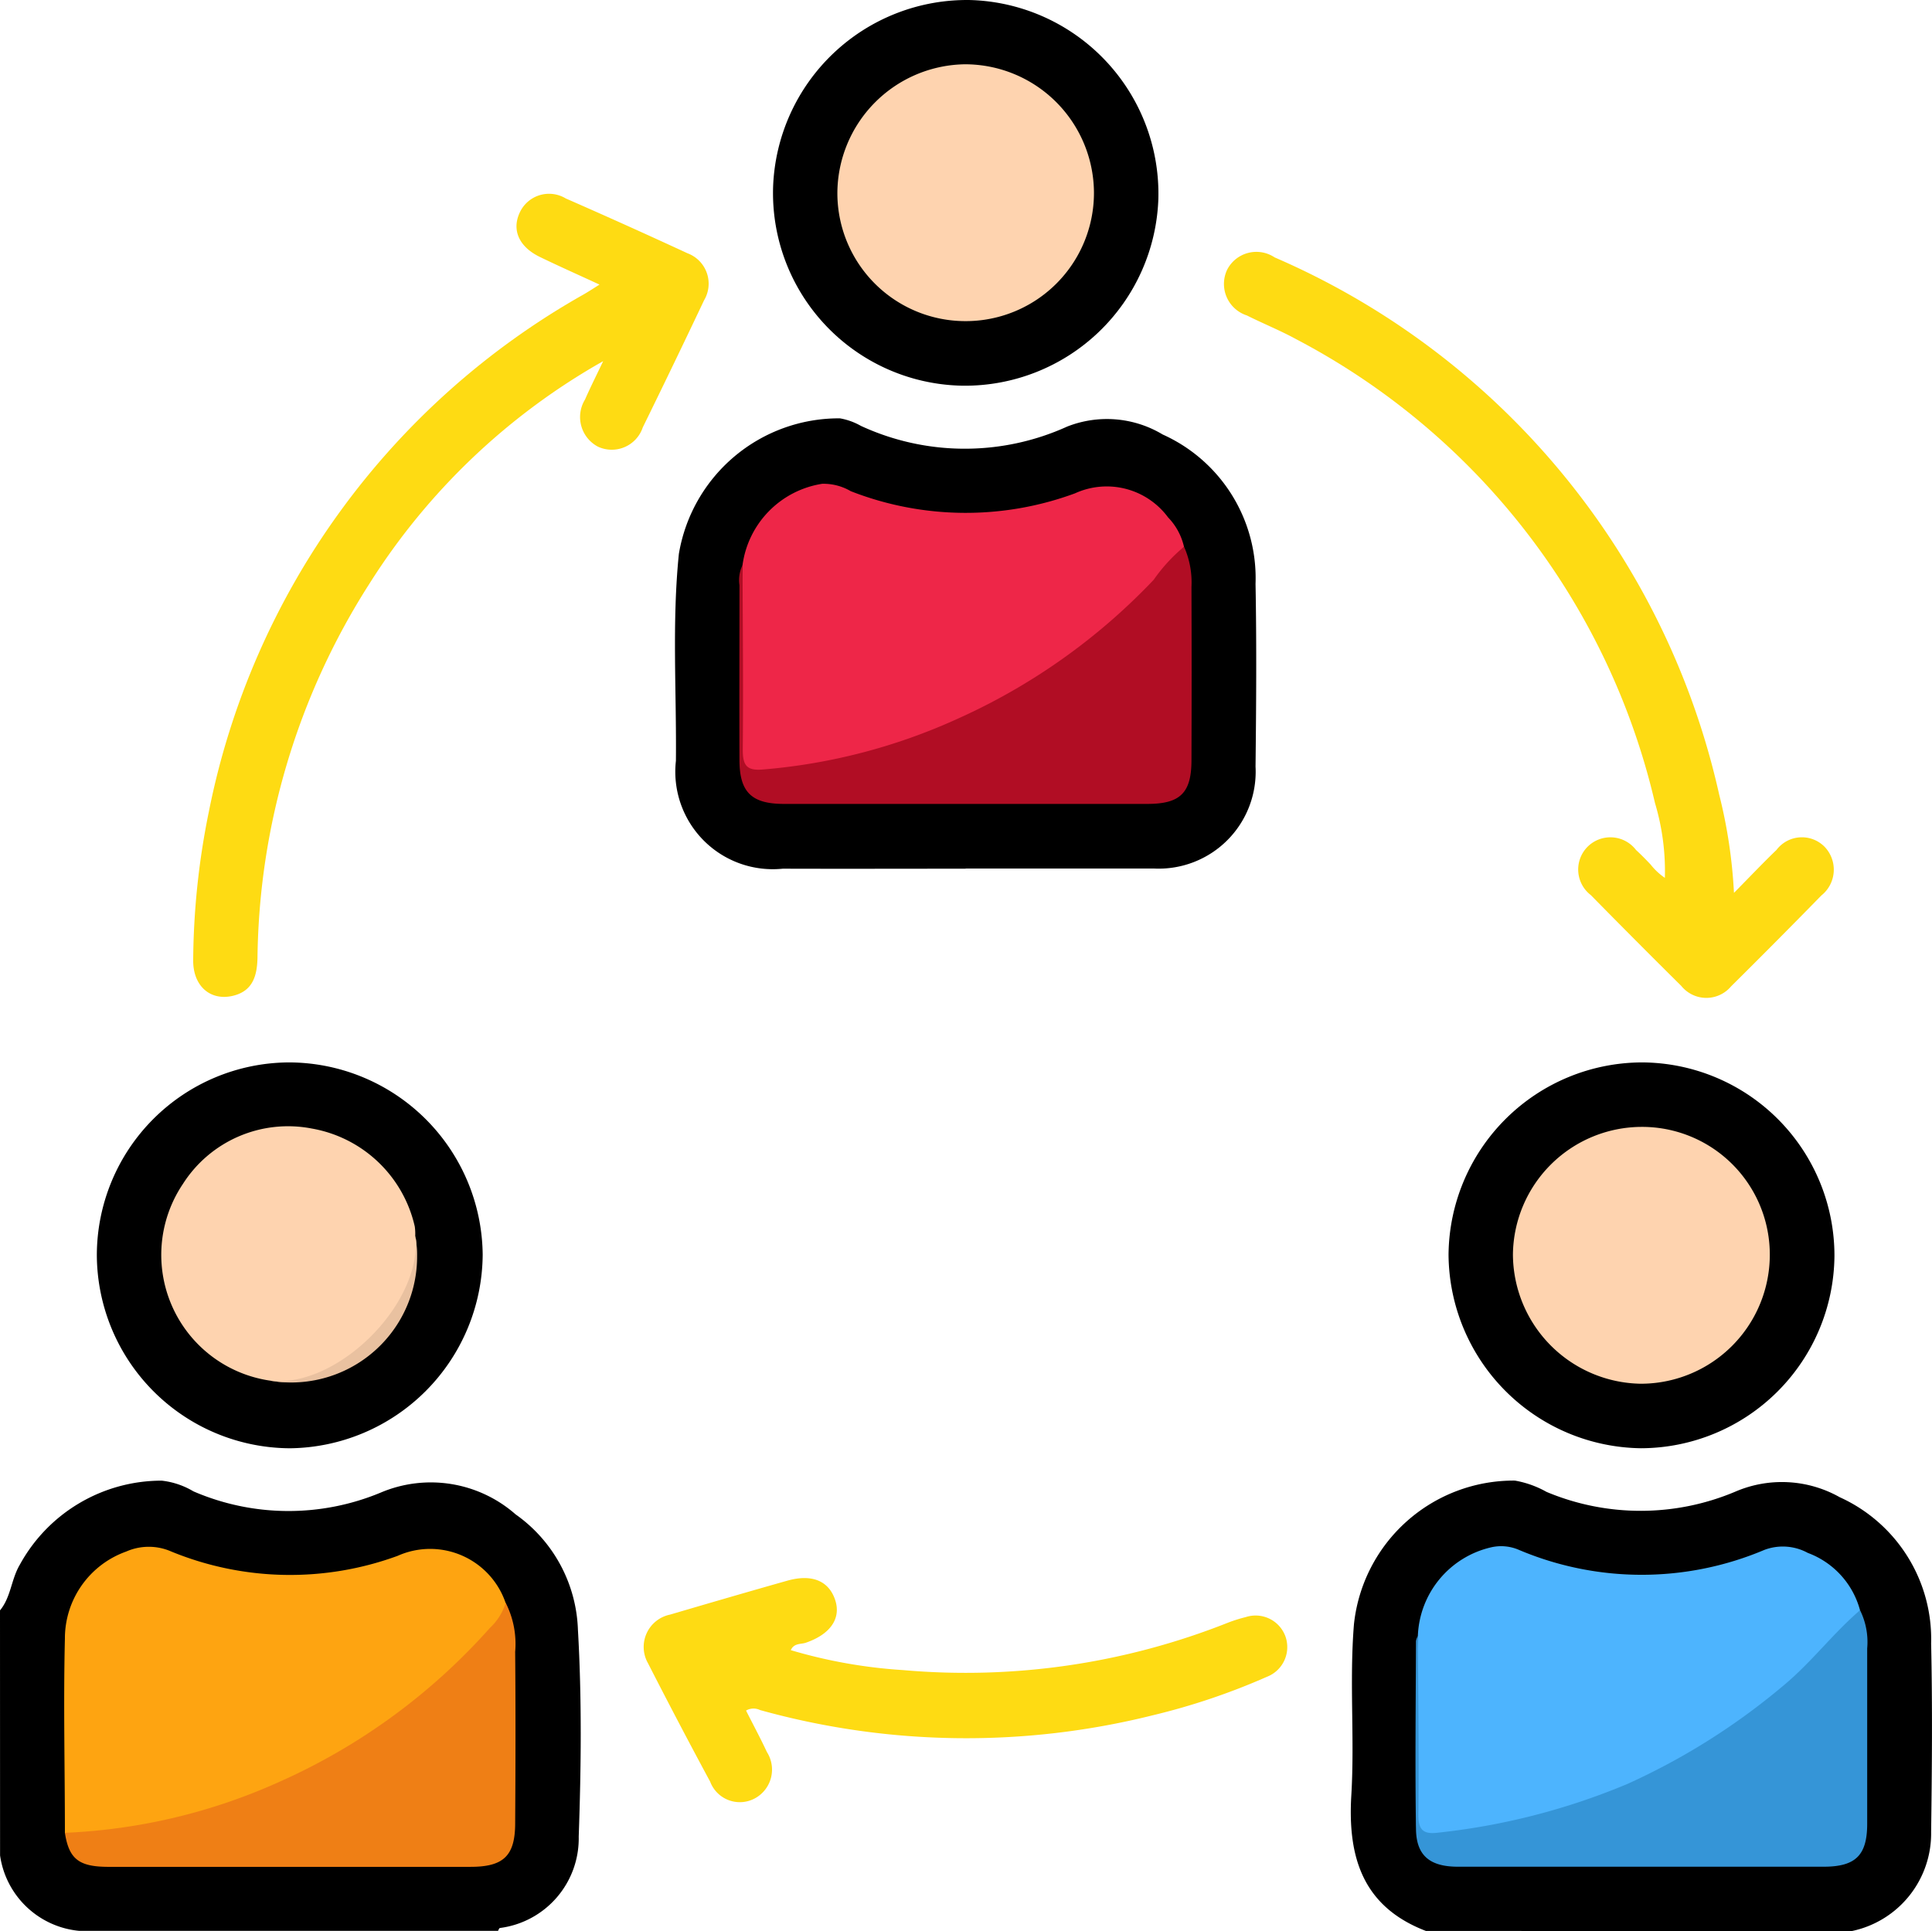 <svg xmlns="http://www.w3.org/2000/svg" width="59.891" height="59.865" viewBox="0 0 59.891 59.865">
  <g id="Group_13568" data-name="Group 13568" transform="translate(0 0)">
    <g id="Group_13567" data-name="Group 13567" transform="translate(0 0)">
      <path id="Path_7186" data-name="Path 7186" d="M-842.015,256.409c.34-.411.346-.961.613-1.414a5.011,5.011,0,0,1,4.4-2.608,2.447,2.447,0,0,1,.984.332,7.433,7.433,0,0,0,5.8.04,3.981,3.981,0,0,1,4.186.673A4.561,4.561,0,0,1-824.1,257c.124,2.141.1,4.285.025,6.424a2.8,2.8,0,0,1-2.444,2.832c-.025.006-.039.058-.058.089h-12.98a2.737,2.737,0,0,1-2.456-2.339Z" transform="translate(842.015 -206.482)"/>
      <path id="Path_7187" data-name="Path 7187" d="M-553.887,266.329c-1.953-.749-2.429-2.277-2.314-4.2.106-1.766-.063-3.541.082-5.31a4.978,4.978,0,0,1,4.989-4.453,3.072,3.072,0,0,1,.98.35,7.543,7.543,0,0,0,5.853-.007,3.65,3.65,0,0,1,3.236.172,4.828,4.828,0,0,1,2.834,4.535c.043,1.946.026,3.894,0,5.841a3.091,3.091,0,0,1-2.45,3.073Z" transform="translate(598.091 -206.463)"/>
      <path id="Path_7188" data-name="Path 7188" d="M-690.2,41.522c-1.889,0-3.777.006-5.666,0a3.022,3.022,0,0,1-3.314-3.343c.022-2.14-.126-4.283.092-6.419a5.03,5.03,0,0,1,4.993-4.2,2.019,2.019,0,0,1,.65.234,7.681,7.681,0,0,0,6.392.022,3.357,3.357,0,0,1,2.963.245,4.882,4.882,0,0,1,2.878,4.631c.035,1.888.021,3.777,0,5.665a3.005,3.005,0,0,1-3.15,3.16H-690.2Z" transform="translate(720.133 -14.59)"/>
      <path id="Path_7189" data-name="Path 7189" d="M-788.437-14.609A20.452,20.452,0,0,0-795.689-7.7a21.987,21.987,0,0,0-3.464,11.589c-.012.55-.141,1.02-.741,1.173-.717.183-1.27-.3-1.252-1.122a23.68,23.68,0,0,1,.485-4.58,23.718,23.718,0,0,1,11.628-16.043c.149-.087.293-.18.482-.3-.649-.3-1.252-.568-1.845-.855-.645-.312-.876-.826-.634-1.363a1,1,0,0,1,1.434-.452q1.9.832,3.775,1.7a1.006,1.006,0,0,1,.512,1.457q-.937,1.978-1.9,3.94a1.014,1.014,0,0,1-1.386.6,1.038,1.038,0,0,1-.406-1.461C-788.827-13.813-788.627-14.209-788.437-14.609Z" transform="translate(807.135 25.806)" fill="#fedb13"/>
      <path id="Path_7190" data-name="Path 7190" d="M-567.312,12.368c.526-.533.912-.942,1.318-1.331a.987.987,0,0,1,1.5-.089,1.024,1.024,0,0,1-.108,1.5q-1.389,1.421-2.8,2.819a1,1,0,0,1-1.542-.013q-1.413-1.4-2.805-2.817a1,1,0,0,1-.1-1.5,1,1,0,0,1,1.5.1c.157.145.31.3.455.454a1.967,1.967,0,0,0,.44.411,7.364,7.364,0,0,0-.307-2.322A21.813,21.813,0,0,0-580.887-4.8c-.494-.27-1.02-.481-1.524-.734a1.027,1.027,0,0,1-.608-1.426,1.019,1.019,0,0,1,1.468-.374,23.79,23.79,0,0,1,13.78,16.651A15.691,15.691,0,0,1-567.312,12.368Z" transform="translate(621.064 15.314)" fill="#fedb13"/>
      <path id="Path_7191" data-name="Path 7191" d="M-672.558-48.96a5.974,5.974,0,0,1-5.89-6.171,6.014,6.014,0,0,1,6.109-5.786,6.007,6.007,0,0,1,5.833,6.178A6,6,0,0,1-672.558-48.96Z" transform="translate(702.414 60.918)"/>
      <path id="Path_7192" data-name="Path 7192" d="M-529.517,163.889a5.993,5.993,0,0,1,5.956,6,6.014,6.014,0,0,1-6,5.962,6.044,6.044,0,0,1-5.963-6.006A6.014,6.014,0,0,1-529.517,163.889Z" transform="translate(580.428 -130.951)"/>
      <path id="Path_7193" data-name="Path 7193" d="M-821.5,169.879a5.984,5.984,0,0,1,5.961-5.99,6.019,6.019,0,0,1,6,5.963,6.045,6.045,0,0,1-5.972,6A6.015,6.015,0,0,1-821.5,169.879Z" transform="translate(824.502 -130.951)"/>
      <path id="Path_7194" data-name="Path 7194" d="M-702.638,277.1c.215.426.443.85.647,1.286a1.014,1.014,0,0,1-.343,1.419.982.982,0,0,1-1.416-.5q-.983-1.823-1.925-3.668a1.023,1.023,0,0,1,.681-1.512c1.212-.356,2.424-.71,3.639-1.053.762-.215,1.288.009,1.482.606.186.573-.159,1.061-.913,1.319-.154.052-.364.006-.465.23a15.685,15.685,0,0,0,3.48.618,22.041,22.041,0,0,0,10.068-1.468,4.564,4.564,0,0,1,.555-.175.984.984,0,0,1,1.231.6.988.988,0,0,1-.579,1.253,20.678,20.678,0,0,1-3.533,1.191,23.845,23.845,0,0,1-12.175-.162A.463.463,0,0,0-702.638,277.1Z" transform="translate(725.765 -224.067)" fill="#fedb13"/>
      <path id="Path_7195" data-name="Path 7195" d="M-828.42,275.255c0-2.006-.049-4.013,0-6.019a2.859,2.859,0,0,1,1.9-2.7,1.733,1.733,0,0,1,1.4,0,9.693,9.693,0,0,0,7.015.133,2.471,2.471,0,0,1,3.345,1.454c.121.362-.124.59-.325.812a18.912,18.912,0,0,1-12.1,6.367C-827.595,275.35-828.02,275.559-828.42,275.255Z" transform="translate(830.432 -218.433)" fill="#fea411"/>
      <path id="Path_7196" data-name="Path 7196" d="M-828.285,285.353a17.97,17.97,0,0,0,6.634-1.574A19.135,19.135,0,0,0-815.109,279a1.772,1.772,0,0,0,.488-.778,2.812,2.812,0,0,1,.294,1.518c.015,1.771.011,3.541,0,5.312,0,1.013-.358,1.356-1.382,1.356q-5.634,0-11.267,0C-827.859,286.4-828.161,286.156-828.285,285.353Z" transform="translate(830.297 -228.53)" fill="#ef7f15"/>
      <path id="Path_7197" data-name="Path 7197" d="M-542.289,269.043a2.931,2.931,0,0,1,2.284-2.748,1.387,1.387,0,0,1,.851.083,9.761,9.761,0,0,0,7.606,0,1.619,1.619,0,0,1,1.347.093,2.618,2.618,0,0,1,1.62,1.781,7.734,7.734,0,0,1-1.541,1.811,19.059,19.059,0,0,1-10.386,5.077c-.443.064-.887.129-1.333.155-.272.016-.5-.047-.492-.413C-542.3,272.934-542.381,270.988-542.289,269.043Z" transform="translate(586.242 -218.326)" fill="#4db4fe"/>
      <path id="Path_7198" data-name="Path 7198" d="M-542.44,280.617c.01,1.848.04,3.7.016,5.543-.007.546.221.612.661.553a20.9,20.9,0,0,0,5.823-1.507,20.766,20.766,0,0,0,4.851-3.064c.855-.712,1.516-1.6,2.357-2.32a2.222,2.222,0,0,1,.221,1.183q0,2.718,0,5.436c0,.979-.359,1.332-1.347,1.333q-5.67,0-11.34,0c-.86,0-1.285-.337-1.3-1.151-.031-1.948-.007-3.9,0-5.844A.523.523,0,0,1-542.44,280.617Z" transform="translate(586.393 -229.9)" fill="#3595d7"/>
      <path id="Path_7199" data-name="Path 7199" d="M-685.157,43.919a2.952,2.952,0,0,1,2.47-2.52,1.674,1.674,0,0,1,.885.229,9.782,9.782,0,0,0,6.954.066,2.365,2.365,0,0,1,2.884.748,1.923,1.923,0,0,1,.492.908,7.813,7.813,0,0,1-1.991,2.264,19.142,19.142,0,0,1-9.5,4.609,6.955,6.955,0,0,1-1.8.178c-.252-.021-.448-.082-.443-.41C-685.168,47.967-685.242,45.943-685.157,43.919Z" transform="translate(708.175 -26.4)" fill="#ee2648"/>
      <path id="Path_7200" data-name="Path 7200" d="M-685.488,55.336c.006,1.906.026,3.811.007,5.717,0,.471.1.664.61.622a18.14,18.14,0,0,0,6.038-1.569,19.207,19.207,0,0,0,6.09-4.314,5.207,5.207,0,0,1,.941-1.025,2.733,2.733,0,0,1,.23,1.248q.01,2.684,0,5.368c0,1.017-.346,1.357-1.366,1.358q-5.632,0-11.263,0c-1.006,0-1.379-.36-1.383-1.354-.007-1.809,0-3.618,0-5.427A1.061,1.061,0,0,1-685.488,55.336Z" transform="translate(708.507 -37.817)" fill="#b10d24"/>
      <path id="Path_7201" data-name="Path 7201" d="M-660.877-39.35a3.97,3.97,0,0,1-3.97-3.963,4.011,4.011,0,0,1,3.954-4,4,4,0,0,1,4,3.95A3.975,3.975,0,0,1-660.877-39.35Z" transform="translate(690.805 49.306)" fill="#fed3af"/>
      <path id="Path_7202" data-name="Path 7202" d="M-517.907,177.536a3.959,3.959,0,0,1,3.965,3.963,4,4,0,0,1-4.011,4,4.027,4.027,0,0,1-3.952-4.01A4,4,0,0,1-517.907,177.536Z" transform="translate(568.805 -142.599)" fill="#fed3af"/>
      <path id="Path_7203" data-name="Path 7203" d="M-804.466,185.4a3.94,3.94,0,0,1-2.716-6.1,3.863,3.863,0,0,1,4-1.717,3.975,3.975,0,0,1,3.188,3.037,1.657,1.657,0,0,1,.014.289c.359,1.77-1.446,3.912-3.124,4.381A2.714,2.714,0,0,1-804.466,185.4Z" transform="translate(812.852 -142.594)" fill="#fed3af"/>
      <path id="Path_7204" data-name="Path 7204" d="M-784.774,205.1c2.088.222,4.713-2.4,4.491-4.49A3.905,3.905,0,0,1-784.774,205.1Z" transform="translate(793.161 -162.291)" fill="#e9c1a0"/>
    </g>
  </g>
</svg>
